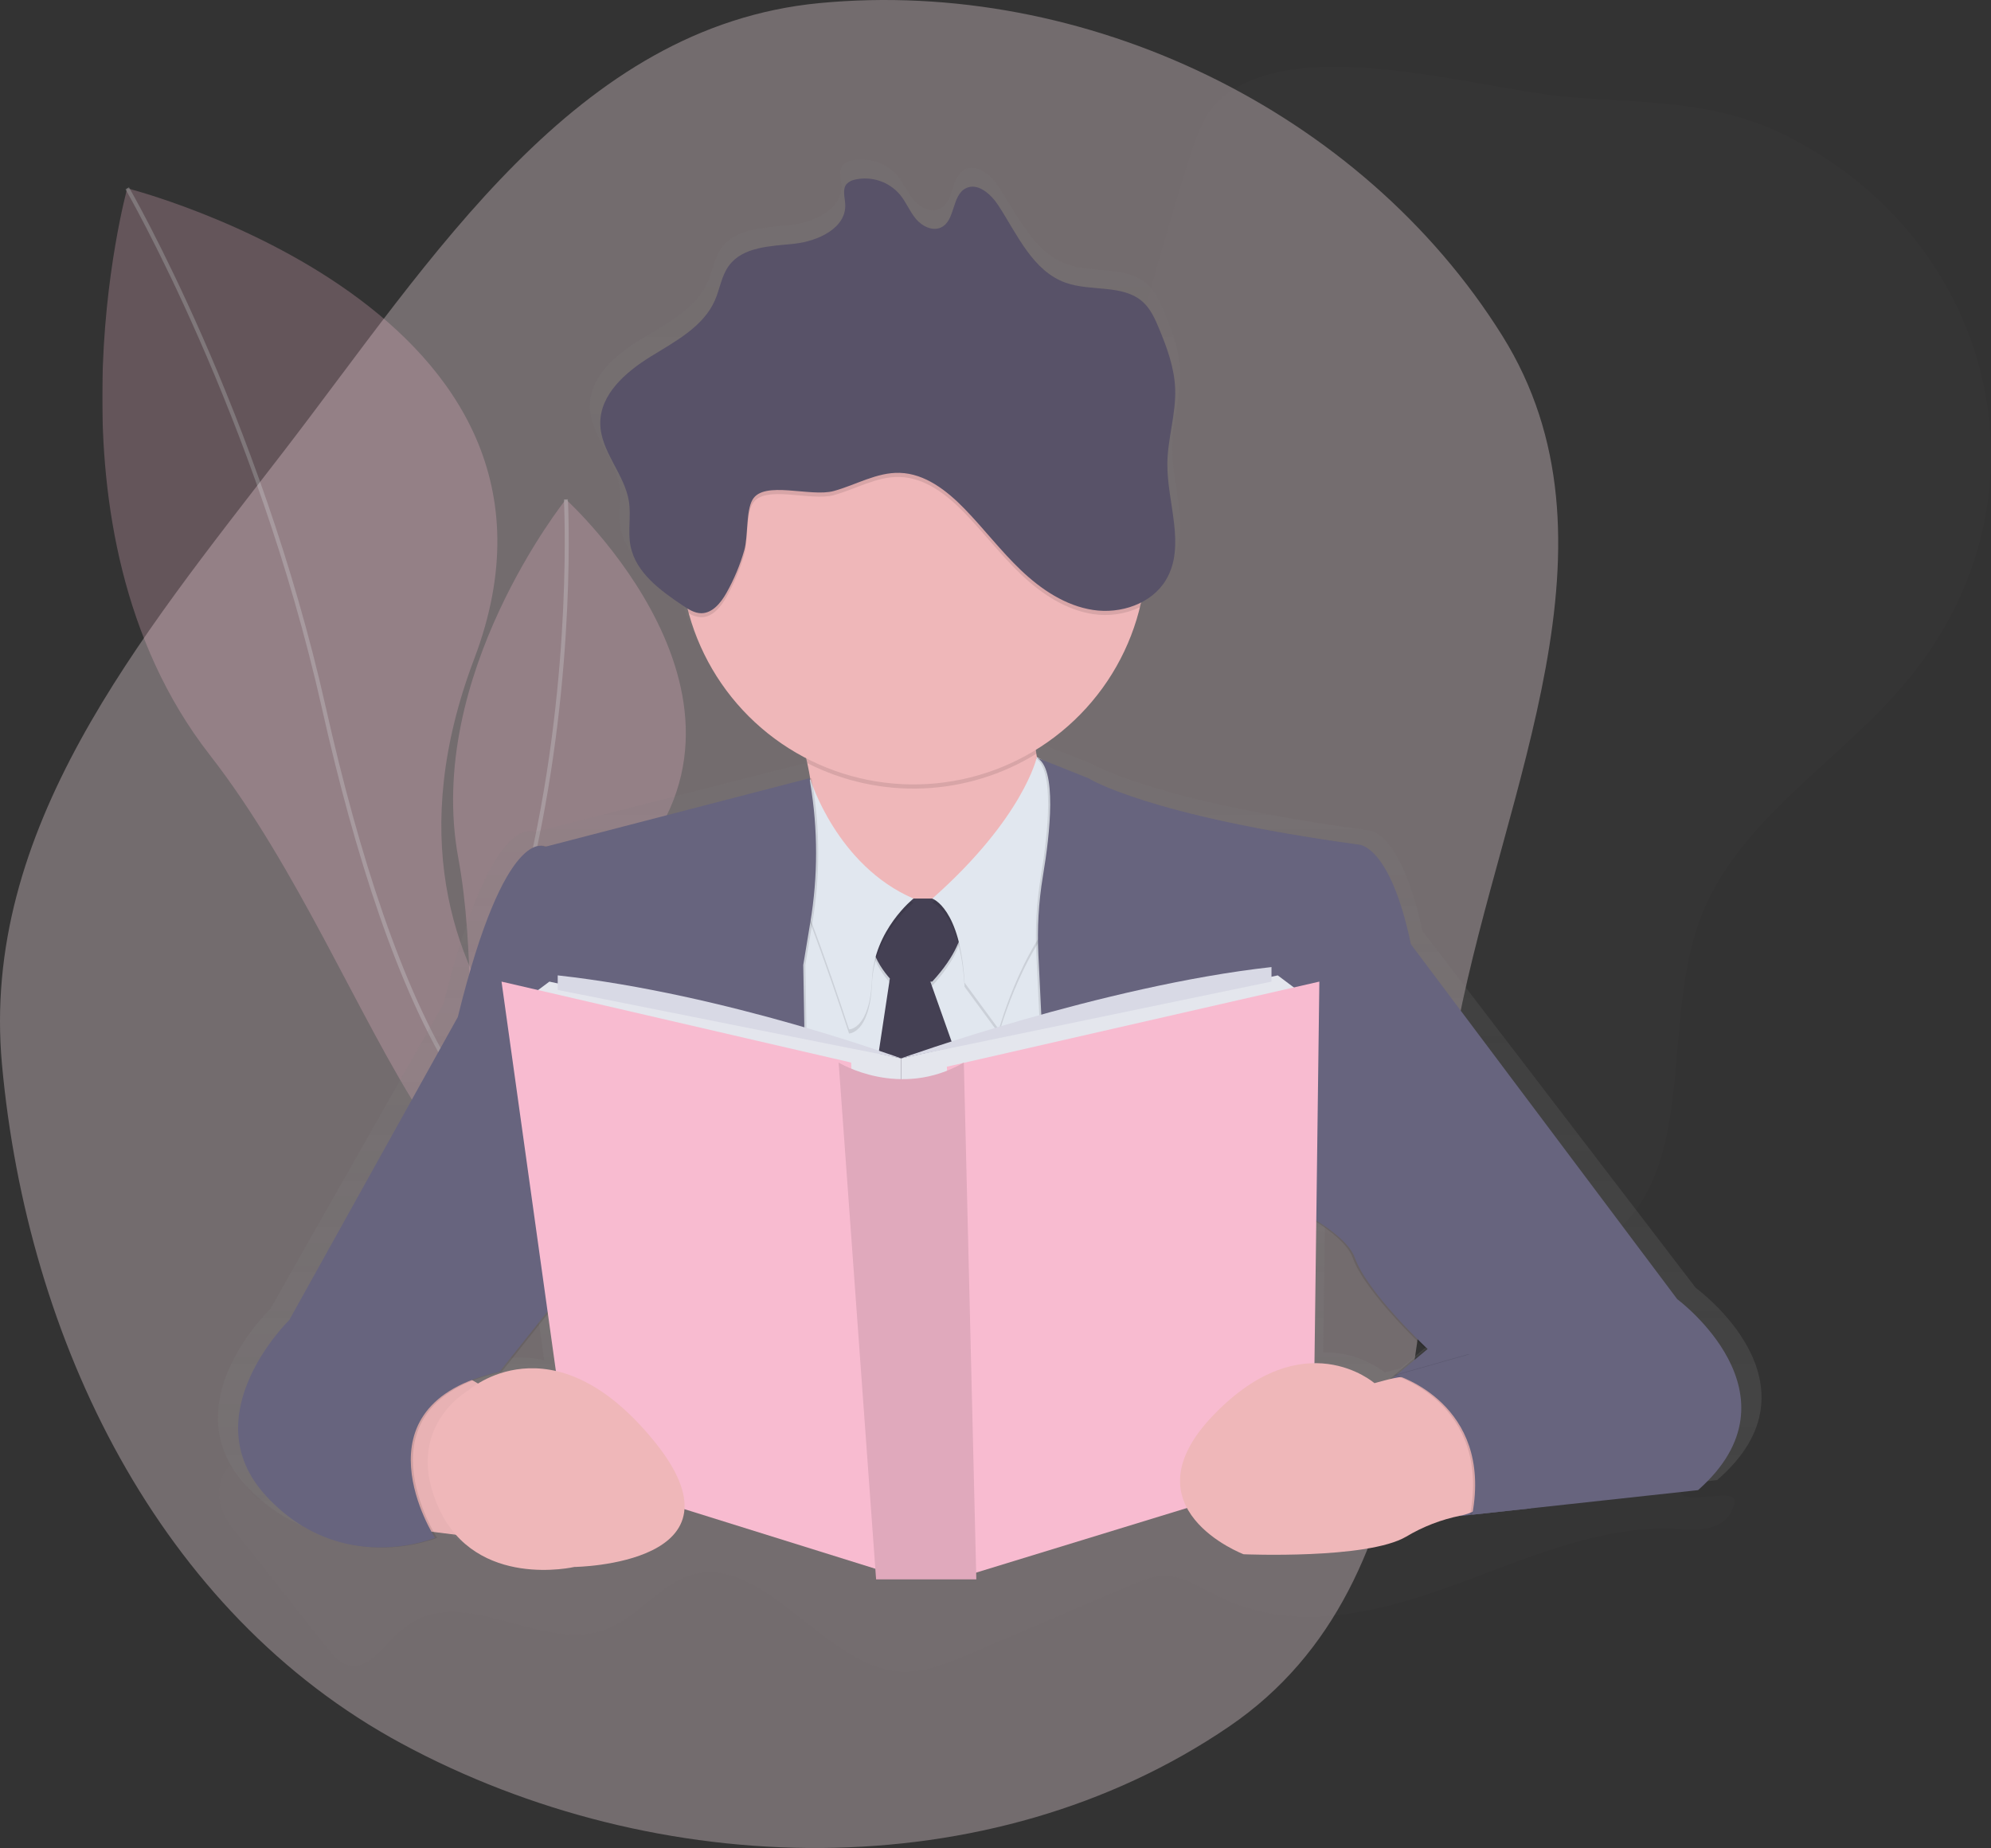 <svg width="500" height="464" viewBox="0 0 500 464" fill="none" xmlns="http://www.w3.org/2000/svg">
<rect x="0" y="0" width="500" height="464" fill="#333333" stroke="none"/>
<path fill-rule="evenodd" clip-rule="evenodd" d="M205.809 0.775C272.409 -5.584 341.826 27.641 377.239 84.244C409.476 135.771 377.858 197.465 366.153 257.064C353.613 320.917 362.52 396.803 308.647 433.512C248.48 474.508 164.997 472.373 100.901 437.8C39.738 404.809 6.836 336.352 0.499 267.299C-4.924 208.212 34.888 160.526 71.134 113.472C108.694 64.714 144.433 6.635 205.809 0.775Z" fill="#FCE4EC" fill-opacity="0.32"/>
<g clip-path="url(#clip0)">
<g opacity="0.1">
<path opacity="0.1" d="M306.988 24.42C302.593 28.017 300.629 33.719 298.915 39.125C295.071 51.255 291.478 63.467 288.134 75.76C283.259 93.617 278.831 111.868 269.906 128.115C260.98 144.361 247.976 157.826 235.113 171.132L188.776 219.039C174.457 233.848 159.182 250.939 159.456 271.511C159.691 289.359 172.201 305.192 187.509 314.407C202.816 323.622 220.705 327.393 238.212 331.019C247.1 332.86 256.534 334.668 265.059 331.606C275.299 327.933 281.973 318.094 291.332 312.556C308.123 302.613 329.398 308.207 348.21 313.42C367.022 318.634 389.187 322.588 404.443 310.443C426.58 292.816 417.038 257.304 426.924 230.833C436.306 205.71 462.249 191.262 479.276 170.522C517.314 124.197 500.683 59.852 448.19 33.879C430.989 25.392 414.033 25.829 395.376 24.49C372.113 22.827 327.038 7.995 306.988 24.42Z" fill="#F8BBD0"/>
</g>
<g opacity="0.5">
<path opacity="0.5" d="M163.652 292.374C163.652 292.374 85.843 253.109 119.095 165.407C152.348 77.704 31.955 47.283 31.955 47.283C31.955 47.283 8.372 132.68 52.679 189.548C96.987 246.416 114.079 340.831 163.652 292.374Z" fill="#F8BBD0"/>
<path opacity="0.5" d="M31.955 47.283C31.955 47.283 64.784 104.006 81.349 177.792C97.914 251.578 124.884 312.467 163.252 290.984" stroke="white" stroke-miterlimit="10"/>
</g>
<g opacity="0.5">
<path opacity="0.5" d="M146.936 306.718C146.936 306.718 115.822 262.179 157.101 219.246C198.379 176.313 142.109 125.395 142.109 125.395C142.109 125.395 106.619 169.601 115.092 215.427C123.565 261.254 107.443 321.903 146.936 306.718Z" fill="#F8BBD0"/>
<path opacity="0.5" d="M142.113 125.395C142.113 125.395 144.468 168.004 133.588 216.287C122.708 264.569 120.81 308.052 147.092 305.793" stroke="white" stroke-miterlimit="10"/>
</g>
<g opacity="0.1">
<path opacity="0.1" d="M55.218 376.93C55.764 380.279 57.71 382.829 59.556 385.168L81.528 412.945C83.294 415.18 85.193 417.505 87.567 418.111C92.526 419.421 96.516 413.071 100.755 409.356C115.827 396.149 136.424 416.256 153.46 408.567C160.275 405.491 165.795 398.183 172.743 395.707C191.135 389.132 206.721 418.181 225.712 419.661C231.948 420.131 238.066 417.576 244.024 415.035L283.767 398.07C286.527 396.891 289.335 395.722 292.245 395.651C297.134 395.567 301.689 398.704 306.291 400.963C324.815 410.065 345.384 405.153 364.412 398.258C383.441 391.363 402.606 382.491 422.275 383.961C427.395 384.346 434.159 384.022 435.557 377.324C436.391 373.342 425.139 377.517 422.534 375.371C419.93 373.224 426.128 364.267 423.09 363.887C405.413 361.679 387.402 361.618 370.126 367.175C361.177 370.049 352.374 374.426 343.184 375.324C333.604 376.263 324.076 373.37 314.67 370.74C290.851 364.08 266.628 358.998 242.31 360.031C199.09 361.91 156.521 383.167 113.519 377.005C100.742 375.121 88.401 370.999 77.063 364.831C71.26 361.708 71.519 372.769 65.599 376.493C63.672 377.705 58.628 366.404 57.121 368.579C56.262 369.775 55.652 371.129 55.325 372.563C54.998 373.997 54.962 375.482 55.218 376.93Z" fill="#F8BBD0"/>
</g>
<path d="M425.864 323.373L357.168 233.665C351.804 208.481 343.75 208.481 343.75 208.481C289.01 201.135 273.985 191.69 273.985 191.69L261.739 186.908L260.717 186.307C260.669 186.04 260.618 185.772 260.571 185.495C260.523 185.218 260.476 184.851 260.439 184.527C273.813 176.51 283.464 163.543 287.286 148.456C287.385 148.062 287.474 147.658 287.568 147.258C290.197 146.002 292.416 144.03 293.969 141.571C299.23 132.971 294.233 122.084 294.346 112.066C294.417 105.734 296.607 99.53 296.357 93.204C296.15 87.906 294.247 82.819 292.17 77.925C291.162 75.544 290.051 73.111 288.119 71.35C283 66.714 274.71 68.701 268.135 66.418C259.629 63.464 255.667 54.258 250.75 46.856C248.866 44 245.437 40.985 242.343 42.549C238.711 44.381 239.696 50.651 236.027 52.412C233.803 53.478 231.086 52.135 229.498 50.275C227.911 48.415 227.002 46.081 225.438 44.202C224.037 42.577 222.22 41.359 220.182 40.678C218.143 39.996 215.958 39.877 213.856 40.332C213.023 40.467 212.254 40.859 211.657 41.455C210.484 42.817 211.219 44.846 211.299 46.621C211.577 52.6 204.234 55.921 198.167 56.555C192.101 57.189 184.951 57.264 181.32 62.078C179.398 64.629 178.988 67.949 177.693 70.852C174.688 77.582 167.42 81.269 161.034 85.135C154.647 89 148.072 94.636 148.128 101.982C148.185 109.027 154.421 114.733 155.518 121.708C156.102 125.404 155.193 129.223 155.918 132.901C157.251 139.645 163.572 144.173 169.403 148.001C169.799 148.259 170.199 148.517 170.609 148.761C170.713 149.175 170.816 149.583 170.929 149.992C173.168 157.856 177.018 165.172 182.236 171.477C187.453 177.783 193.925 182.941 201.243 186.627C201.337 187.021 201.427 187.42 201.516 187.829C201.794 189.088 202.053 190.398 202.284 191.741L202.105 191.788V191.657L134.257 208.908C133.849 208.762 133.413 208.707 132.981 208.748C130.202 208.523 121.512 211.51 111.371 252.02L67.907 328.619C67.907 328.619 42.685 352.756 62.005 373.238C71.854 383.67 82.96 386.192 91.481 386.159C96.429 386.229 101.348 385.398 105.997 383.707C105.997 383.707 105.648 383.172 105.111 382.223L110.858 382.923C122.162 395.454 141.416 391.053 141.416 391.053C141.416 391.053 168.805 390.743 169.813 376.46L219.038 391.518L219.235 394.2H245.084L245.042 392.49L299.424 376.155C303.663 383.97 314.025 387.836 314.025 387.836C314.025 387.836 345.94 389.174 355.972 383.379C360.188 380.912 364.779 379.149 369.565 378.16L369.843 378.132L369.777 378.198L431.224 371.622C459.136 347.505 425.864 323.373 425.864 323.373ZM116.571 344.705L115.219 343.926C117.634 343.006 120.118 342.274 122.647 341.737L134.601 327.022L136.669 341.535C129.81 339.958 122.606 341.094 116.571 344.705ZM347.772 344.588C343.321 341.235 337.877 339.459 332.299 339.539L332.771 303.815C337.259 306.676 341.027 309.832 342.143 312.875C345.365 321.799 360.927 335.96 360.927 335.96L352.845 342.582L351.587 343.611C351.248 343.691 350.909 343.771 350.57 343.86L347.772 344.588Z" fill="url(#paint0_linear)"/>
<path d="M104 384.041L116.543 385.605L123.857 349.646L109.746 341.305L91.457 361.111L104 384.041Z" fill="#EFB7B9"/>
<path opacity="0.03" d="M104 384.041L116.543 385.605L123.857 349.646L109.746 341.305L91.457 361.111L104 384.041Z" fill="black"/>
<path d="M272.261 207.377L241.952 234.477C241.952 234.477 183.42 247.506 198.054 229.264C206.344 218.931 205.242 203.249 202.727 191.591C201.602 186.305 200.039 181.121 198.054 176.092C198.054 176.092 273.321 130.773 262.869 165.172C259.77 175.373 259.336 183.24 260.255 189.252C262.45 203.512 272.261 207.377 272.261 207.377Z" fill="#EFB7B9"/>
<path opacity="0.1" d="M262.869 165.172C259.77 175.373 259.336 183.24 260.255 189.252C251.681 194.546 241.881 197.544 231.805 197.955C221.728 198.367 211.716 196.178 202.736 191.601C201.611 186.314 200.048 181.13 198.064 176.101C198.064 176.101 273.321 130.773 262.869 165.172Z" fill="black"/>
<path d="M287.955 138.588C287.955 150.131 284.522 161.415 278.092 171.013C271.661 180.61 262.521 188.091 251.828 192.51C241.134 196.928 229.366 198.085 218.013 195.835C206.66 193.585 196.23 188.028 188.043 179.868C179.857 171.708 174.28 161.31 172.019 149.989C169.758 138.669 170.914 126.934 175.34 116.269C179.767 105.603 187.265 96.486 196.888 90.07C206.51 83.653 217.824 80.226 229.4 80.222C237.094 80.196 244.718 81.688 251.832 84.612C258.947 87.536 265.411 91.834 270.853 97.259C276.295 102.683 280.608 109.128 283.543 116.221C286.478 123.313 287.977 130.915 287.955 138.588Z" fill="#EFB7B9"/>
<path d="M189.181 214.154V320.982L292.132 312.645L274.889 203.732L229.423 230.828L189.181 214.154Z" fill="#E1E7EF"/>
<path opacity="0.1" d="M245.098 279.815L233.639 247.506H234.11C246.13 234.477 240.901 226.662 240.901 226.662H224.219C213.597 234.177 220.969 243.913 223.47 246.717L218.468 279.815H245.098Z" fill="black"/>
<path d="M245.098 278.772L233.639 246.463H234.11C246.13 233.435 240.901 225.619 240.901 225.619H224.219C213.597 233.134 220.969 242.87 223.47 245.674L218.468 278.772H245.098Z" fill="#444053"/>
<path opacity="0.1" d="M260.396 191.098C260.396 191.098 257.099 206.334 234.128 226.657C234.128 226.657 241.193 229.006 242.23 247.764L250.854 259.506C250.854 259.506 257.646 235.013 269.666 226.676C281.686 218.339 269.666 196.452 269.666 196.452L260.396 191.098Z" fill="black"/>
<path d="M260.396 190.065C260.396 190.065 257.099 205.301 234.128 225.624C234.128 225.624 241.193 227.972 242.23 246.731L250.854 258.473C250.854 258.473 257.646 233.979 269.666 225.643C281.686 217.306 269.666 195.419 269.666 195.419L260.396 190.065Z" fill="#E1E7EF"/>
<path opacity="0.1" d="M229.4 226.657C229.4 226.657 219.508 234.477 218.972 246.985C218.435 259.492 213.225 259.492 213.225 259.492C213.225 259.492 200.16 219.368 195.982 215.718C191.804 212.069 203.518 196.678 203.518 196.678C203.518 196.678 210.088 218.32 229.4 226.657Z" fill="black"/>
<path d="M229.4 225.619C229.4 225.619 219.508 233.435 218.972 245.956C218.435 258.478 213.225 258.464 213.225 258.464C213.225 258.464 200.155 218.32 195.958 214.676C191.762 211.031 203.494 195.635 203.494 195.635C203.494 195.635 210.088 217.278 229.4 225.619Z" fill="#E1E7EF"/>
<path opacity="0.1" d="M259.732 190.182L272.798 195.396C272.798 195.396 287.432 204.789 340.735 212.074C340.735 212.074 348.573 212.074 353.801 237.089L420.683 326.2C420.683 326.2 453.083 350.154 425.911 374.145L366.094 380.659C366.094 380.659 400.585 347.829 348.328 346.786L357.983 338.703C357.983 338.703 342.826 324.613 339.694 315.773C336.562 306.934 310.963 297.015 310.963 297.015L314.1 372.055L267.047 379.344L260.264 239.709C259.938 233.124 260.317 226.522 261.395 220.016C263.166 209.425 265.036 192.648 259.732 190.182Z" fill="black"/>
<path d="M260.255 190.182L273.32 195.396C273.32 195.396 287.955 204.789 341.258 212.074C341.258 212.074 349.095 212.074 354.324 237.089L421.206 326.2C421.206 326.2 453.606 350.154 426.434 374.145L366.617 380.659C366.617 380.659 401.108 347.829 348.851 346.786L358.52 338.708C358.52 338.708 343.363 324.617 340.231 315.778C337.099 306.939 311.5 297.019 311.5 297.019L314.637 372.059L267.551 379.344L260.768 239.709C260.442 233.124 260.821 226.522 261.899 220.016C263.688 209.425 265.558 192.648 260.255 190.182Z" fill="#67647E"/>
<path opacity="0.1" d="M203.815 195.391L137.446 212.609C137.446 212.609 127.517 206.358 115.497 255.35L73.168 331.437C73.168 331.437 48.605 355.391 67.422 375.732C86.238 396.074 109.765 386.121 109.765 386.121C109.765 386.121 88.339 352.774 125.967 344.433L140.097 326.717L203.852 334.011L202.246 242.293L204.031 231.603C205.963 220.049 205.963 208.255 204.031 196.701L203.815 195.391Z" fill="black"/>
<path d="M203.292 195.391L136.923 212.609C136.923 212.609 126.994 206.358 114.974 255.35L72.645 331.437C72.645 331.437 48.063 355.391 66.904 375.699C85.744 396.008 109.233 386.121 109.233 386.121C109.233 386.121 87.807 352.774 125.435 344.433L139.565 326.717L203.32 334.011L201.723 242.293L203.494 231.603C205.426 220.049 205.426 208.255 203.494 196.701L203.292 195.391Z" fill="#67647E"/>
<path d="M137.969 246.463L131.695 251.151L226.286 275.123V265.744L137.969 246.463Z" fill="#E4E6ED"/>
<path d="M320.878 244.899L327.147 249.591L226.286 275.123V265.744L320.878 244.899Z" fill="#E4E6ED"/>
<path d="M125.949 246.463L213.743 266.786L220.013 393.942L143.192 369.969L125.949 246.463Z" fill="#F8BBD0"/>
<path d="M331.329 246.463L237.783 267.829L243.007 395.506L329.761 368.927L331.329 246.463Z" fill="#F8BBD0"/>
<path d="M210.607 266.786C210.607 266.786 225.933 276.18 242.046 266.786L245.183 396.548H220.017L210.607 266.786Z" fill="#F8BBD0"/>
<path opacity="0.1" d="M210.607 266.786C210.607 266.786 225.933 276.18 242.046 266.786L245.183 396.548H220.017L210.607 266.786Z" fill="black"/>
<path d="M140.06 244.899V248.549L226.286 265.744C226.286 265.744 182.389 249.587 140.06 244.899Z" fill="#D8D9E5"/>
<path d="M319.309 242.814V246.463L226.286 265.743C226.286 265.743 276.971 247.506 319.309 242.814Z" fill="#D8D9E5"/>
<path d="M347.894 346.551L345.167 347.284C345.167 347.284 327.406 331.785 304.765 355.268C282.124 378.752 312.301 390.245 312.301 390.245C312.301 390.245 343.387 391.574 353.151 385.816C357.353 383.303 361.955 381.526 366.758 380.56C369.695 379.986 372.368 378.482 374.379 376.272C376.207 374.276 377.565 371.896 378.352 369.309C379.139 366.721 379.336 363.991 378.929 361.318C378.401 357.809 376.852 354.532 374.474 351.892C372.097 349.252 368.994 347.366 365.552 346.467C359.759 344.965 353.673 344.994 347.894 346.551Z" fill="#EFB7B9"/>
<path d="M117.588 349.125C117.588 349.125 138.491 330.366 164.1 361.632C189.708 392.899 144.238 393.434 144.238 393.434C144.238 393.434 119.656 399.15 110.269 378.827C100.882 358.504 117.588 349.125 117.588 349.125Z" fill="#EFB7B9"/>
<path opacity="0.1" d="M350.108 345.278C350.108 345.278 374.407 352.352 369.198 380.312L383.884 378.715L386.983 364.498L380.714 344.696L368.694 339.999L350.108 345.278Z" fill="black"/>
<path d="M350.631 345.278C350.631 345.278 374.93 352.352 369.721 380.312L384.407 378.715L387.506 364.498L381.237 344.696L369.217 339.999L350.631 345.278Z" fill="#67647E"/>
<path opacity="0.1" d="M287.955 138.588C287.959 143.26 287.399 147.915 286.287 152.453C282.615 154.193 278.503 154.796 274.484 154.182C267.56 153.125 261.447 149.015 256.383 144.192C251.32 139.368 247.072 133.755 242.187 128.739C237.76 124.193 232.296 119.942 225.947 119.759C220.182 119.59 214.93 122.803 209.372 124.324C203.551 125.921 191.823 121.563 188.983 126.485C187.315 129.378 187.904 135.742 186.92 139.166C185.849 142.906 184.343 146.508 182.431 149.898C181.018 152.373 178.941 154.999 176.091 154.975C174.98 154.92 173.902 154.577 172.964 153.98C170.76 145.953 170.304 137.548 171.624 129.331C172.945 121.113 176.013 113.272 180.622 106.334C185.23 99.396 191.274 93.52 198.347 89.102C205.419 84.684 213.358 81.825 221.629 80.716C229.901 79.608 238.314 80.277 246.306 82.677C254.297 85.078 261.681 89.154 267.963 94.633C274.245 100.113 279.279 106.868 282.728 114.447C286.176 122.025 287.96 130.252 287.959 138.574L287.955 138.588Z" fill="black"/>
<path d="M209.368 123.291C214.93 121.769 220.201 118.557 225.942 118.726C232.292 118.909 237.76 123.159 242.183 127.706C247.062 132.717 251.311 138.33 256.379 143.158C261.447 147.986 267.556 152.082 274.479 153.148C281.403 154.214 289.198 151.617 292.792 145.633C297.912 137.095 293.051 126.278 293.159 116.33C293.23 110.041 295.359 103.879 295.119 97.595C294.916 92.335 293.065 87.262 291.044 82.42C290.06 80.071 288.981 77.638 287.097 75.896C282.109 71.293 274.041 73.266 267.636 70.997C259.355 68.062 255.493 58.917 250.708 51.567C248.861 48.749 245.527 45.738 242.522 47.288C238.984 49.11 239.945 55.338 236.37 57.086C234.204 58.142 231.557 56.808 230.012 54.962C228.467 53.117 227.577 50.797 226.06 48.932C224.71 47.319 222.942 46.108 220.949 45.429C218.955 44.751 216.813 44.632 214.756 45.085C213.941 45.22 213.191 45.61 212.613 46.198C211.473 47.551 212.184 49.566 212.264 51.332C212.538 57.269 205.402 60.566 199.477 61.195C193.552 61.825 186.604 61.9 183.072 66.686C181.188 69.217 180.802 72.514 179.539 75.398C176.61 82.086 169.535 85.731 163.313 89.587C157.091 93.443 150.69 99.028 150.747 106.322C150.803 113.334 156.87 119.003 157.944 125.921C158.509 129.594 157.628 133.389 158.335 137.038C159.63 143.736 165.786 148.231 171.466 152.035C172.879 152.974 174.386 153.956 176.082 153.97C178.908 153.994 181.023 151.368 182.422 148.893C184.333 145.503 185.84 141.901 186.91 138.161C187.895 134.728 187.306 128.363 188.973 125.48C191.818 120.529 203.546 124.883 209.368 123.291Z" fill="#585268"/>
</g>
<defs>
<linearGradient id="paint0_linear" x1="248.551" y1="394.2" x2="248.551" y2="40.05" gradientUnits="userSpaceOnUse">
<stop stop-color="#808080" stop-opacity="0.25"/>
<stop offset="0.54" stop-color="#808080" stop-opacity="0.12"/>
<stop offset="1" stop-color="#808080" stop-opacity="0.1"/>
</linearGradient>
<clipPath id="clip0">
<rect width="474.319" height="402.982" fill="white" transform="translate(25.681 16.755)"/>
</clipPath>
</defs>
</svg>
